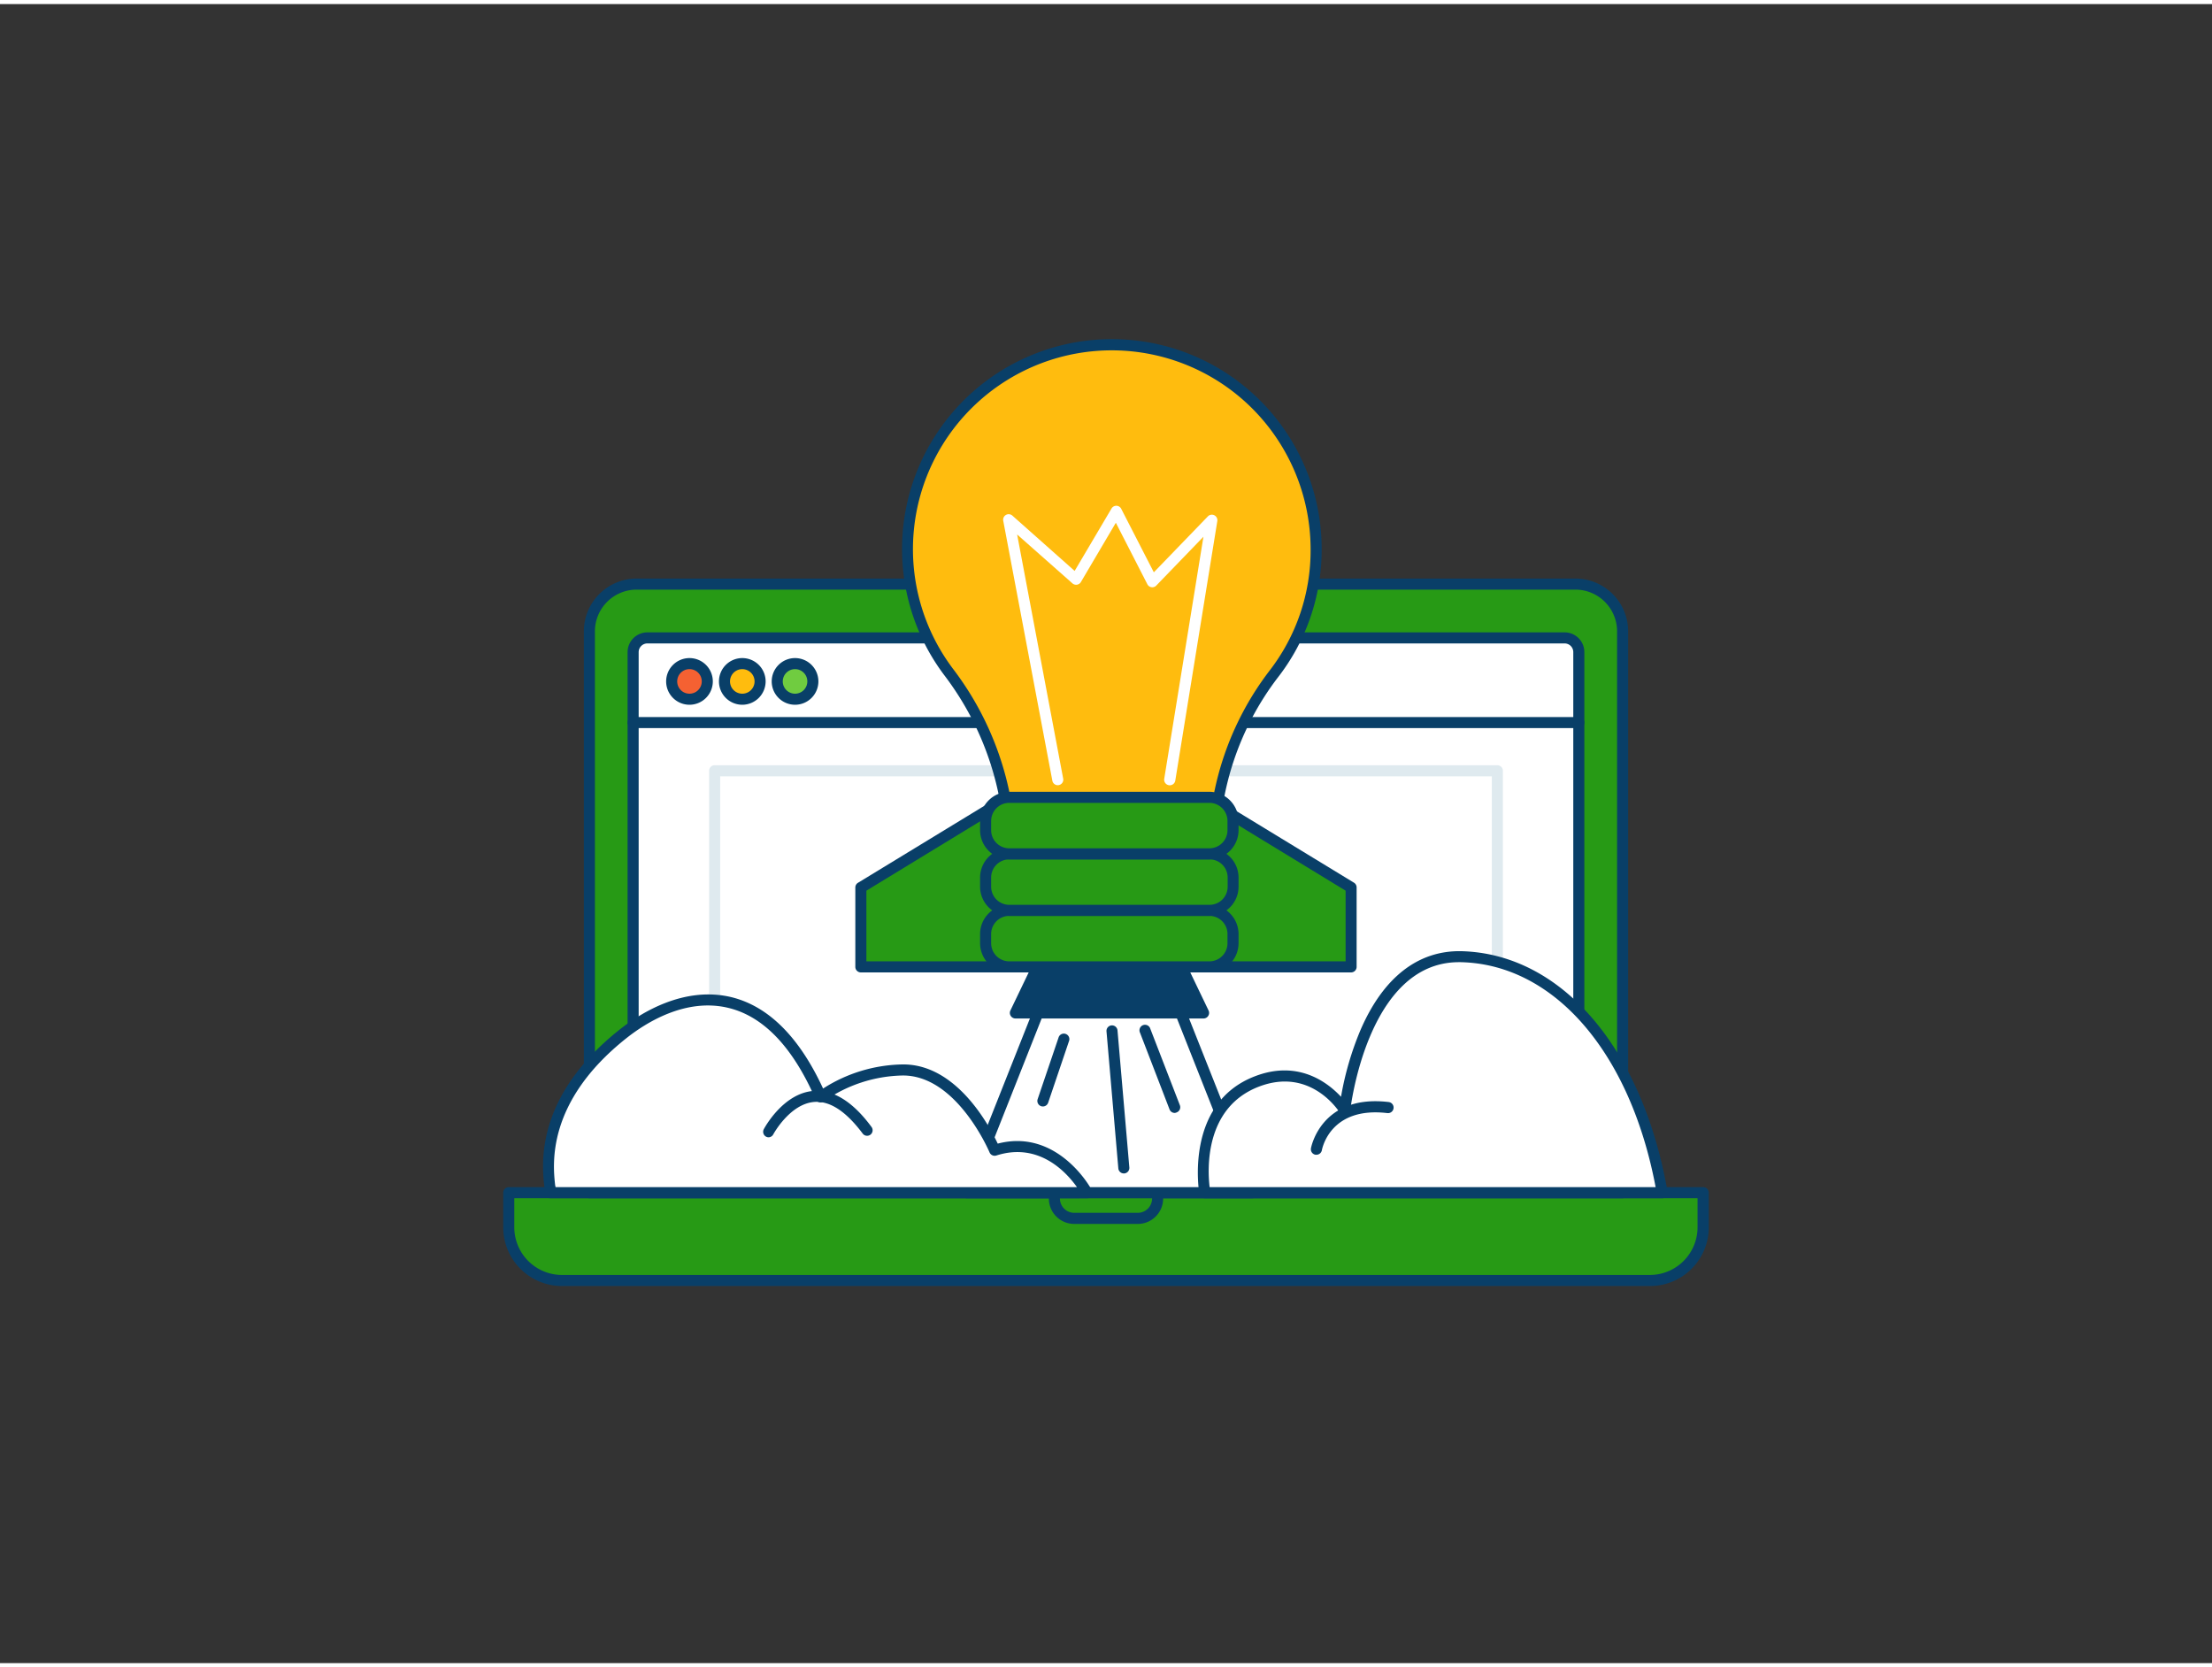 <svg xmlns="http://www.w3.org/2000/svg" viewBox="0 0 400 300" width="406" height="306" class="illustration styles_illustrationTablet__1DWOa"><rect x="0" y="0" width="400" height="300" fill="#333333" stroke="none"/><g id="_288_startup_outline" data-name="#288_startup_outline"><path d="M92,214.93H308a0,0,0,0,1,0,0v6.26a9.62,9.62,0,0,1-9.62,9.62H101.64A9.62,9.62,0,0,1,92,221.19v-6.26A0,0,0,0,1,92,214.93Z" fill="#279a15"></path><path d="M298.36,231.81H101.64A10.62,10.62,0,0,1,91,221.19v-6.26a1,1,0,0,1,1-1H308a1,1,0,0,1,1,1v6.26A10.62,10.62,0,0,1,298.36,231.81ZM93,215.93v5.26a8.63,8.63,0,0,0,8.61,8.62H298.36a8.63,8.63,0,0,0,8.61-8.62v-5.26Z" fill="#093f68"></path><path d="M115.12,104.88H284.88a8.54,8.54,0,0,1,8.54,8.54V214.93a0,0,0,0,1,0,0H106.58a0,0,0,0,1,0,0V113.42A8.54,8.54,0,0,1,115.12,104.88Z" fill="#279a15"></path><path d="M293.42,215.93H106.58a1,1,0,0,1-1-1V113.42a9.55,9.55,0,0,1,9.54-9.54H284.88a9.55,9.55,0,0,1,9.54,9.54V214.93A1,1,0,0,1,293.42,215.93Zm-185.84-2H292.42V113.42a7.55,7.55,0,0,0-7.54-7.54H115.12a7.55,7.55,0,0,0-7.54,7.54Z" fill="#093f68"></path><rect x="114.49" y="114.61" width="171.01" height="91.26" rx="2.58" fill="#fff"></rect><path d="M282.93,206.87H117.07a3.59,3.59,0,0,1-3.58-3.58v-86.1a3.58,3.58,0,0,1,3.58-3.58H282.93a3.57,3.57,0,0,1,3.57,3.58v86.1A3.58,3.58,0,0,1,282.93,206.87ZM117.07,115.61a1.58,1.58,0,0,0-1.58,1.58v86.1a1.58,1.58,0,0,0,1.58,1.58H282.93a1.57,1.57,0,0,0,1.57-1.58v-86.1a1.57,1.57,0,0,0-1.57-1.58Z" fill="#093f68"></path><path d="M270.77,211.45H129.23a1,1,0,0,1-1-1V138.64a1,1,0,0,1,1-1H270.77a1,1,0,0,1,1,1v71.81A1,1,0,0,1,270.77,211.45Zm-140.54-2H269.77V139.64H130.23Z" fill="#dfeaef"></path><path d="M190.67,214.93h18.66a0,0,0,0,1,0,0V216a3.57,3.57,0,0,1-3.57,3.57H194.25a3.57,3.57,0,0,1-3.57-3.57v-1.07A0,0,0,0,1,190.67,214.93Z" fill="#279a15"></path><path d="M205.75,220.58h-11.5a4.58,4.58,0,0,1-4.58-4.57v-1.08a1,1,0,0,1,1-1h18.66a1,1,0,0,1,1,1V216A4.58,4.58,0,0,1,205.75,220.58Zm-14.08-4.65V216a2.58,2.58,0,0,0,2.58,2.57h11.5a2.58,2.58,0,0,0,2.58-2.57v-.08Z" fill="#093f68"></path><path d="M285.5,130.92h-171a1,1,0,1,1,0-2h171a1,1,0,0,1,0,2Z" fill="#093f68"></path><polygon points="226.38 214.94 174.82 214.94 188.79 179.64 212.41 179.64 226.38 214.94" fill="#fff"></polygon><path d="M226.38,215.93H174.82a1,1,0,0,1-.82-.43,1,1,0,0,1-.11-.93l14-35.3a1,1,0,0,1,.93-.63h23.62a1,1,0,0,1,.93.63l14,35.3a1,1,0,0,1-.1.93A1,1,0,0,1,226.38,215.93Zm-50.09-2H224.9l-13.17-33.29H189.47Z" fill="#093f68"></path><path d="M217.87,214.93h82.72c-4.32-24.75-18.37-42.25-36.38-42.67s-21,27.75-21,27.75-5.58-9.14-15.87-5.19C215.06,199.51,217.87,214.93,217.87,214.93Z" fill="#fff"></path><path d="M300.59,215.93H217.87a1,1,0,0,1-1-.82c0-.16-2.82-16.3,10.06-21.23,7.8-3,13.13,1.09,15.57,3.71a55.11,55.11,0,0,1,3.49-12c4.11-9.56,10.41-14.46,18.22-14.33,18.14.44,32.8,17.51,37.34,43.51a1,1,0,0,1-1,1.17Zm-81.85-2h80.65c-4.59-24.35-18.33-40.28-35.21-40.68h-.37c-16.57,0-19.62,26.59-19.65,26.86a1,1,0,0,1-.77.87,1,1,0,0,1-1.07-.45c-.21-.34-5.3-8.36-14.66-4.78C217.77,199.54,218.36,210.77,218.74,213.93Z" fill="#093f68"></path><path d="M196.57,214.93s-5.9-11.14-16.71-7.67c0,0-6-14.48-16.52-14.52a26.37,26.37,0,0,0-14.92,4.87c-10.45-23.9-26.5-18.75-35.82-11.33-17.31,13.78-12.75,27.37-13.11,28.65Z" fill="#fff"></path><path d="M196.57,215.93H99.49a1,1,0,0,1-.8-.39,1,1,0,0,1-.16-.88s-.06-.47-.1-.85c-.43-4-1.76-16.12,13.54-28.31,3.92-3.12,11.77-8,20.35-5.91,6.67,1.66,12.22,7.21,16.52,16.51a27.36,27.36,0,0,1,14.41-4.36h.1c9.67,0,15.58,11.14,17.07,14.32,10.93-2.85,17,8.29,17,8.41a1,1,0,0,1,0,1A1,1,0,0,1,196.57,215.93Zm-96.11-2h94.29c-1.95-2.75-6.93-8.18-14.58-5.72a1,1,0,0,1-1.23-.57c-.06-.14-5.88-13.86-15.6-13.9h-.09A25.58,25.58,0,0,0,149,198.4a1,1,0,0,1-.86.18,1,1,0,0,1-.67-.57c-4.09-9.37-9.36-14.91-15.66-16.47-7.75-1.93-15,2.63-18.62,5.52-14.45,11.51-13.21,22.82-12.8,26.53C100.43,213.72,100.45,213.83,100.46,213.93Z" fill="#093f68"></path><polygon points="155.66 159.76 182.43 143.44 182.43 174.1 155.66 174.1 155.66 159.76" fill="#279a15"></polygon><path d="M182.43,175.1H155.67a1,1,0,0,1-1-1V159.76a1,1,0,0,1,.47-.86l26.77-16.31a1,1,0,0,1,1,0,1,1,0,0,1,.51.87V174.1A1,1,0,0,1,182.43,175.1Zm-25.76-2h24.76V145.22l-24.76,15.1Z" fill="#093f68"></path><polygon points="244.34 159.76 217.57 143.44 217.57 174.1 244.34 174.1 244.34 159.76" fill="#279a15"></polygon><path d="M244.33,175.1H217.57a1,1,0,0,1-1-1V143.44a1,1,0,0,1,.51-.87,1,1,0,0,1,1,0l26.77,16.31a1,1,0,0,1,.47.86V174.1A1,1,0,0,1,244.33,175.1Zm-25.76-2h24.76V160.32l-24.76-15.1Z" fill="#093f68"></path><path d="M238,98.57a36.94,36.94,0,1,0-66.39,22.3,54.21,54.21,0,0,1,11,32.75h36.8a52.57,52.57,0,0,1,10.76-32.37A36.75,36.75,0,0,0,238,98.57Z" fill="#ffbc0e"></path><path d="M219.5,154.62H182.7a1,1,0,0,1-1-1,53.51,53.51,0,0,0-10.85-32.14A37.94,37.94,0,1,1,239,98.57a37.58,37.58,0,0,1-8,23.3,51.74,51.74,0,0,0-10.55,31.75A1,1,0,0,1,219.5,154.62Zm-35.81-2h34.82a53.64,53.64,0,0,1,11-32A35.55,35.55,0,0,0,237,98.57a36.08,36.08,0,0,0-11.42-26.28,35.95,35.95,0,0,0-53.18,48A55.49,55.49,0,0,1,183.69,152.62Z" fill="#093f68"></path><polygon points="217.57 182.43 183.62 182.43 187.6 174.1 213.59 174.1 217.57 182.43" fill="#093f68"></polygon><path d="M217.57,183.43H183.62a1,1,0,0,1-.84-.46,1,1,0,0,1-.06-1l4-8.33a1,1,0,0,1,.91-.57h26a1,1,0,0,1,.91.57l4,8.33a1,1,0,0,1-.06,1A1,1,0,0,1,217.57,183.43Zm-32.36-2H216l-3-6.33H188.24Z" fill="#093f68"></path><rect x="178.23" y="163.88" width="44.73" height="10.22" rx="4.28" fill="#279a15"></rect><path d="M218.69,175.1H182.51a5.29,5.29,0,0,1-5.28-5.28v-1.66a5.29,5.29,0,0,1,5.28-5.28h36.18a5.29,5.29,0,0,1,5.28,5.28v1.66A5.29,5.29,0,0,1,218.69,175.1Zm-36.18-10.22a3.28,3.28,0,0,0-3.28,3.28v1.66a3.28,3.28,0,0,0,3.28,3.28h36.18a3.28,3.28,0,0,0,3.28-3.28v-1.66a3.28,3.28,0,0,0-3.28-3.28Z" fill="#093f68"></path><rect x="178.23" y="153.66" width="44.73" height="10.22" rx="4.28" fill="#279a15"></rect><path d="M218.69,164.88H182.51a5.29,5.29,0,0,1-5.28-5.28v-1.66a5.29,5.29,0,0,1,5.28-5.28h36.18a5.29,5.29,0,0,1,5.28,5.28v1.66A5.29,5.29,0,0,1,218.69,164.88Zm-36.18-10.22a3.28,3.28,0,0,0-3.28,3.28v1.66a3.28,3.28,0,0,0,3.28,3.28h36.18A3.28,3.28,0,0,0,222,159.6v-1.66a3.28,3.28,0,0,0-3.28-3.28Z" fill="#093f68"></path><rect x="178.23" y="143.44" width="44.73" height="10.22" rx="4.28" fill="#279a15"></rect><path d="M218.69,154.66H182.51a5.29,5.29,0,0,1-5.28-5.28v-1.66a5.29,5.29,0,0,1,5.28-5.28h36.18a5.29,5.29,0,0,1,5.28,5.28v1.66A5.29,5.29,0,0,1,218.69,154.66Zm-36.18-10.22a3.28,3.28,0,0,0-3.28,3.28v1.66a3.28,3.28,0,0,0,3.28,3.28h36.18a3.28,3.28,0,0,0,3.28-3.28v-1.66a3.28,3.28,0,0,0-3.28-3.28Z" fill="#093f68"></path><path d="M191.3,141.25a1,1,0,0,1-1-.81l-8.88-47a1,1,0,0,1,1.65-.94l11.26,10L201,91.21a1,1,0,0,1,1.75.05l5.9,11.49,9.77-10.11a1,1,0,0,1,1.71.85l-7.6,46.92a1,1,0,0,1-2-.32l7.09-43.77-8.53,8.83a1,1,0,0,1-1.61-.24l-5.7-11.12-6.32,10.72a1,1,0,0,1-.71.48,1,1,0,0,1-.82-.24l-10-8.84,8.33,44.16a1,1,0,0,1-.8,1.16A.55.55,0,0,1,191.3,141.25Z" fill="#fff"></path><path d="M212.42,200.51a1,1,0,0,1-.93-.64L206.15,186a1,1,0,1,1,1.86-.72l5.35,13.84a1,1,0,0,1-.57,1.29A1,1,0,0,1,212.42,200.51Z" fill="#093f68"></path><path d="M188.59,199.34a.89.89,0,0,1-.32-.05,1,1,0,0,1-.63-1.27l3.77-11.11a1,1,0,1,1,1.89.64l-3.76,11.11A1,1,0,0,1,188.59,199.34Z" fill="#093f68"></path><path d="M203.23,211.45a1,1,0,0,1-1-.91l-2.14-24.78a1,1,0,0,1,.91-1.08,1,1,0,0,1,1.08.91l2.14,24.77a1,1,0,0,1-.91,1.09Z" fill="#093f68"></path><path d="M139,204.92a1,1,0,0,1-.88-1.47c.14-.27,3.51-6.51,9-6.92,3.57-.25,7.1,1.93,10.48,6.52a1,1,0,0,1-.21,1.4,1,1,0,0,1-1.39-.21c-3-4-5.89-5.92-8.72-5.72-4.45.33-7.42,5.81-7.45,5.87A1,1,0,0,1,139,204.92Z" fill="#093f68"></path><path d="M238.05,208.07l-.17,0a1,1,0,0,1-.82-1.14c0-.1,1.8-9.85,14.06-8.39a1,1,0,1,1-.24,2c-10.34-1.23-11.79,6.42-11.85,6.74A1,1,0,0,1,238.05,208.07Z" fill="#093f68"></path><circle cx="124.68" cy="122.48" r="3.22" fill="#f56132"></circle><path d="M124.68,126.7a4.22,4.22,0,1,1,4.22-4.22A4.22,4.22,0,0,1,124.68,126.7Zm0-6.44a2.22,2.22,0,1,0,2.22,2.22A2.21,2.21,0,0,0,124.68,120.26Z" fill="#093f68"></path><circle cx="134.22" cy="122.48" r="3.22" fill="#ffbc0e"></circle><path d="M134.22,126.7a4.22,4.22,0,1,1,4.23-4.22A4.23,4.23,0,0,1,134.22,126.7Zm0-6.44a2.22,2.22,0,1,0,2.23,2.22A2.22,2.22,0,0,0,134.22,120.26Z" fill="#093f68"></path><circle cx="143.77" cy="122.48" r="3.22" fill="#70cc40"></circle><path d="M143.77,126.7a4.22,4.22,0,1,1,4.22-4.22A4.22,4.22,0,0,1,143.77,126.7Zm0-6.44a2.22,2.22,0,1,0,2.22,2.22A2.22,2.22,0,0,0,143.77,120.26Z" fill="#093f68"></path></g></svg>
